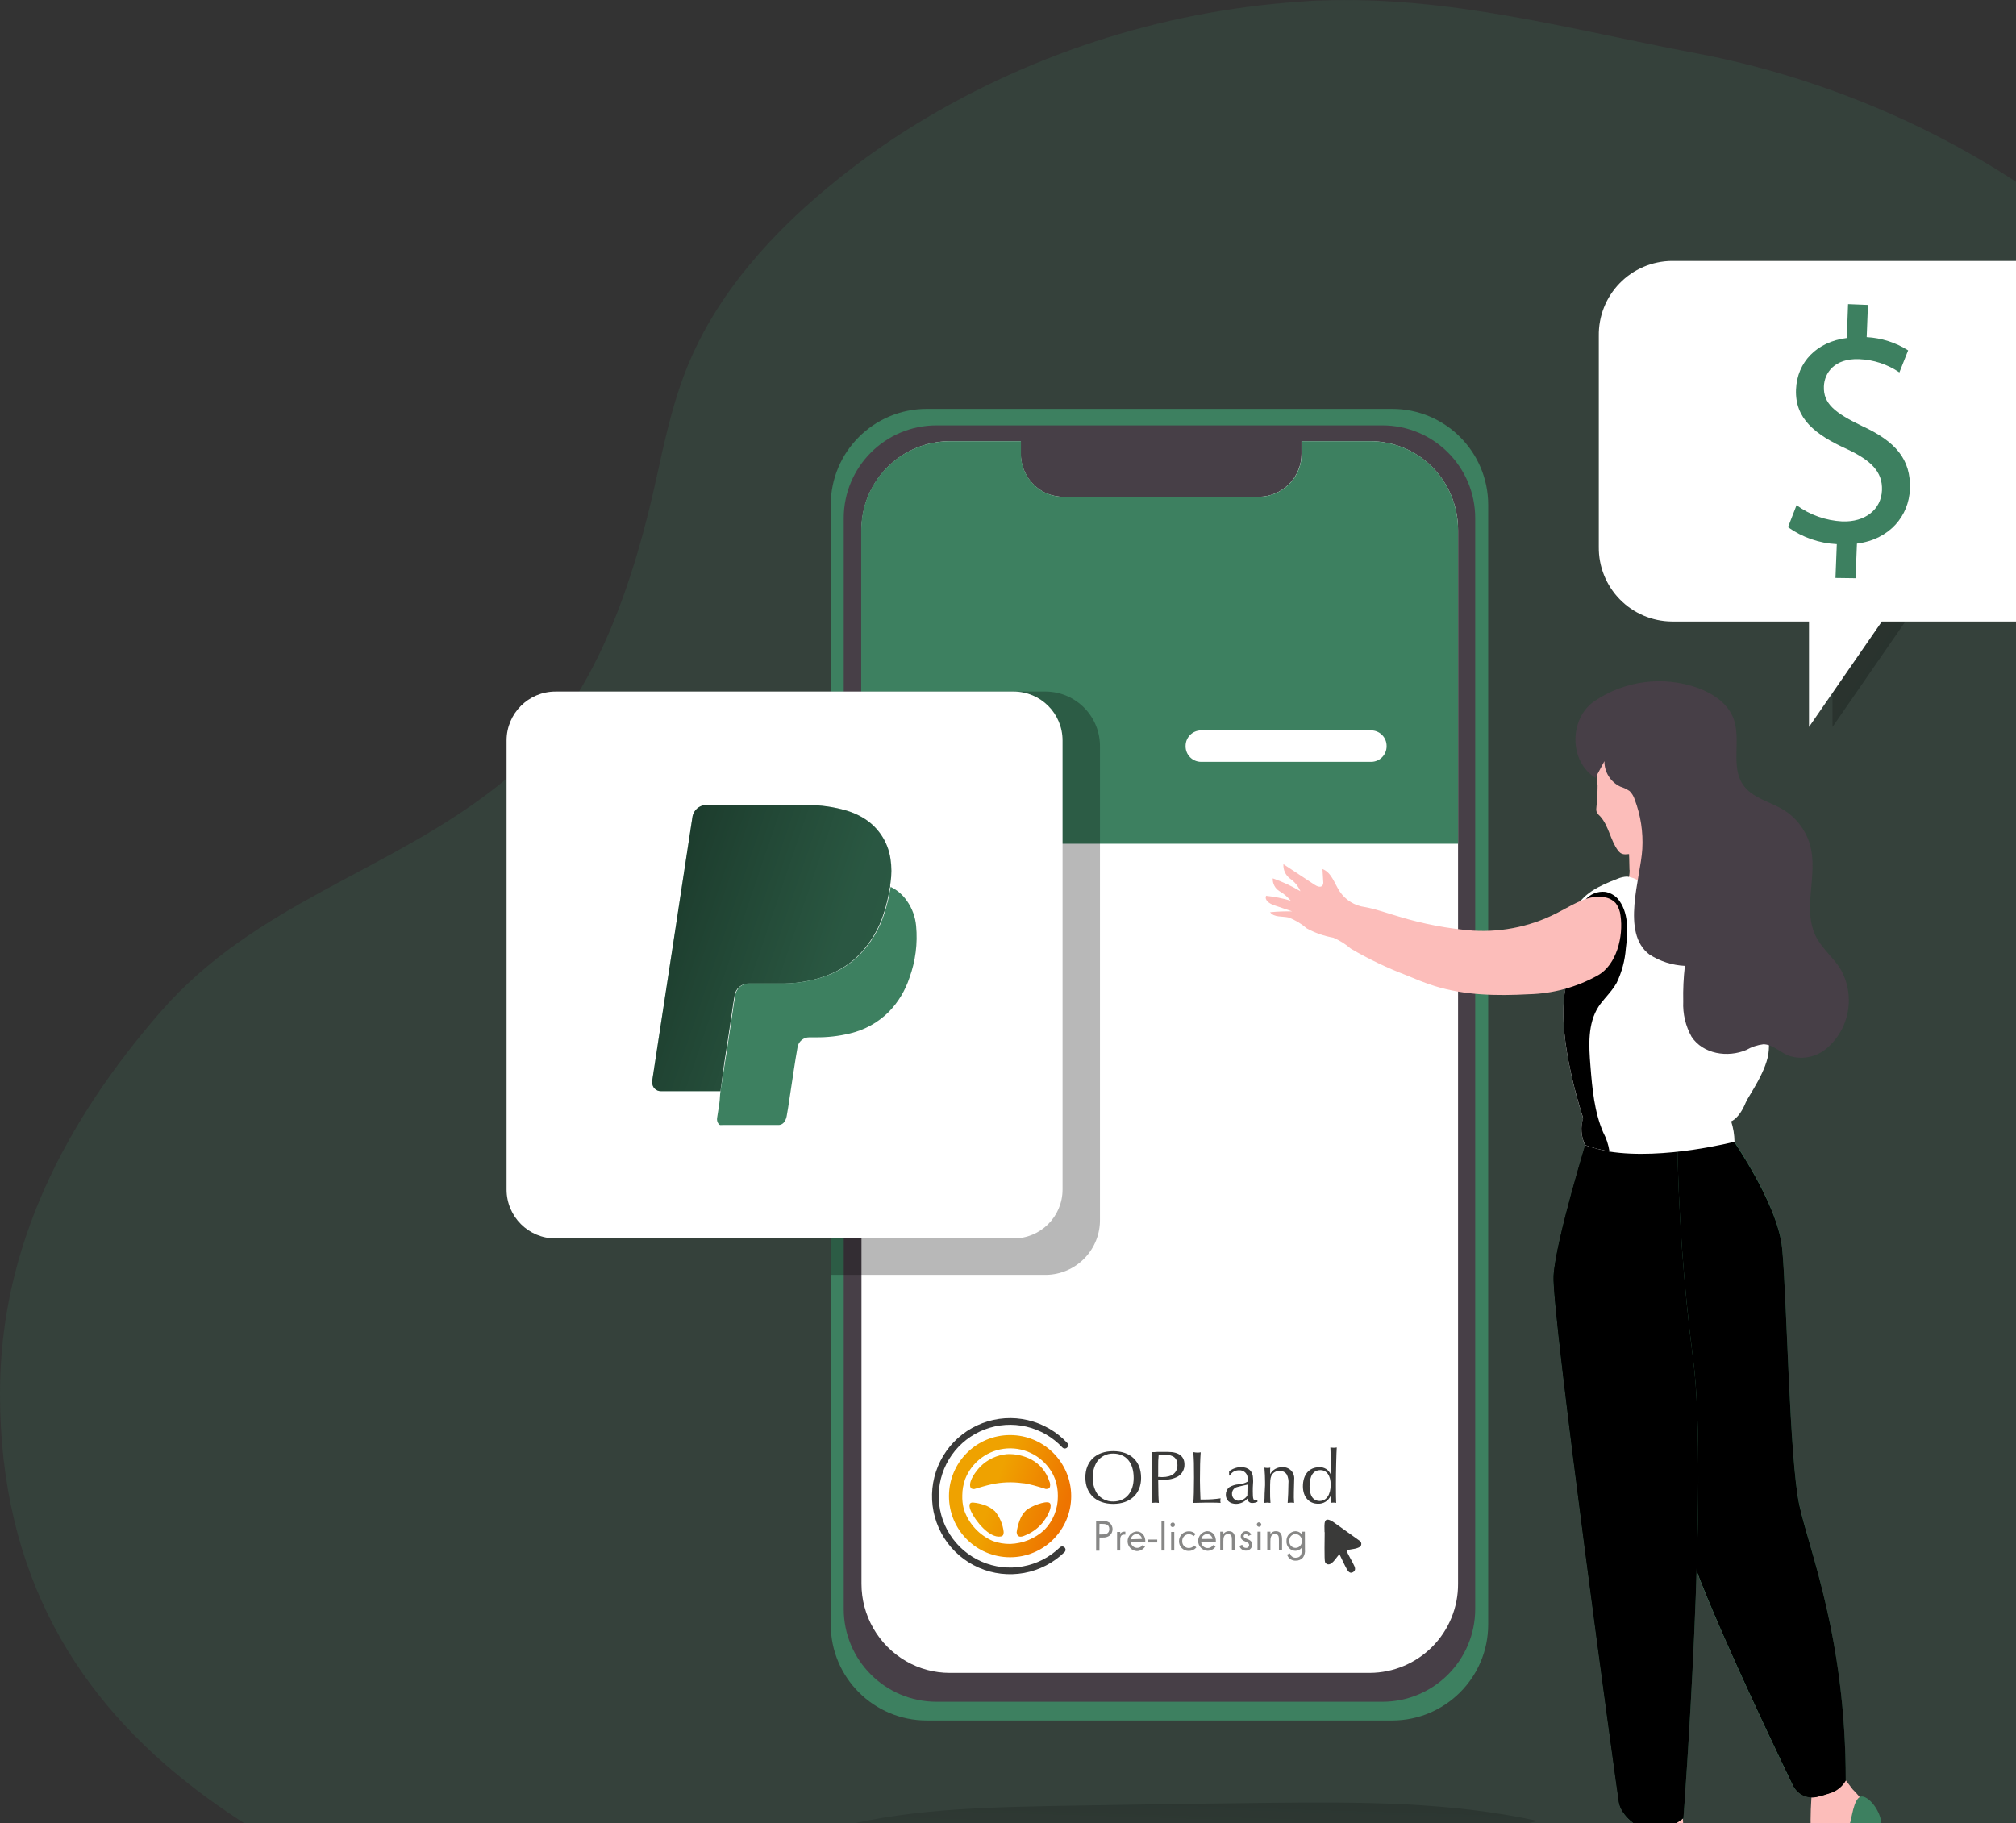 <svg width="398" height="360" viewBox="0 0 398 360" fill="none" xmlns="http://www.w3.org/2000/svg">
<rect x="0" y="0" width="398" height="360" fill="#333333" stroke="none"/>
<g clip-path="url(#clip0)">
<path opacity="0.18" d="M260.616 0.104C259.309 0.104 257.871 0.235 256.485 0.339C228.873 2.258 202.172 11.007 178.782 25.8C174.14 28.761 169.661 31.972 165.368 35.42C152.79 45.51 141.507 57.835 135.532 72.801C132.42 80.643 130.825 88.89 128.994 97.072C123.974 118.743 115.92 141.119 98.517 154.973C76.826 172.252 50.455 178.186 31.601 199.896C12.957 221.37 -0.039 246.165 1.98799e-05 275.181C1.98799e-05 347.42 62.405 372.515 120.823 390.63C189.909 412.144 263.401 421.999 335.455 412.209C365.985 408.053 396.906 400.041 421.748 381.938C459.037 354.857 476.962 305.164 469.222 260.215C465.299 237.408 458.396 216.796 456.526 193.361C454.095 162.803 459.233 131.473 450.277 101.621C435.372 52.097 383.596 19.723 334.946 10.534C310.104 5.855 286.216 -0.889 260.616 0.104Z" fill="#3D8060"/>
<path d="M422.284 66.292V107.947C422.315 109.856 421.97 111.752 421.268 113.527C420.566 115.303 419.521 116.922 418.193 118.294C416.864 119.665 415.279 120.762 413.527 121.521C411.774 122.28 409.89 122.686 407.98 122.717H376.157L361.775 143.538V122.717H334.71C330.854 122.651 327.181 121.06 324.497 118.291C321.813 115.522 320.338 111.802 320.394 107.947V66.292C320.338 62.437 321.813 58.717 324.497 55.949C327.181 53.18 330.854 51.588 334.71 51.523H407.928C409.84 51.543 411.728 51.941 413.486 52.692C415.244 53.443 416.836 54.533 418.172 55.9C419.508 57.267 420.561 58.884 421.271 60.658C421.981 62.432 422.334 64.329 422.31 66.24L422.284 66.292Z" fill="url(#paint0_linear)"/>
<path d="M414.282 370.332C414.854 370.604 415.372 370.976 415.812 371.43C416.335 371.939 416.671 372.611 416.763 373.335C416.856 374.059 416.7 374.793 416.322 375.417C415.508 376.23 414.413 376.698 413.262 376.724L372.731 383.024C365.645 384.122 358.506 385.219 351.354 384.867C347.972 384.696 344.614 384.202 341.326 383.39C335.22 381.887 329.402 379.299 323.231 378.162C317.059 377.024 310.914 377.769 304.743 377.377C297.369 376.92 290.361 373.901 283.183 372.149C273.181 369.797 262.682 371.613 253.02 368.947C242.905 366.225 232.514 364.651 222.046 364.255C211.43 363.771 200.8 364.085 190.183 364.098C184.862 364.098 179.541 364.098 174.219 363.797C170.401 363.614 163.027 361.34 159.536 362.49C175.017 357.367 191.53 356.922 207.769 356.596C222.072 356.325 236.372 356.116 250.667 355.968C268.383 355.798 286.256 355.746 303.58 359.549L279.561 365.104C291.947 367.958 304.624 369.348 317.334 369.248L333.429 368.973C339.404 368.882 345.379 368.973 351.354 368.973C353.878 368.973 356.662 368.542 359.199 368.725C361.735 368.908 364.494 370.254 367.044 371.182C368.469 371.857 370.048 372.141 371.62 372.005C373.031 371.577 374.357 370.909 375.542 370.032C380.563 367.039 386.669 366.921 392.461 367.078C399.073 367.077 405.659 367.889 412.073 369.496C412.835 369.703 413.575 369.983 414.282 370.332Z" fill="url(#paint1_linear)"/>
<path d="M274.842 80.735H182.966C172.496 80.735 164.008 89.22 164.008 99.687V320.757C164.008 331.224 172.496 339.709 182.966 339.709H274.842C285.312 339.709 293.8 331.224 293.8 320.757V99.687C293.8 89.22 285.312 80.735 274.842 80.735Z" fill="#3D8060"/>
<path d="M272.906 83.99H184.901C174.777 83.99 166.571 92.194 166.571 102.314V317.686C166.571 327.806 174.777 336.01 184.901 336.01H272.906C283.03 336.01 291.237 327.806 291.237 317.686V102.314C291.237 92.194 283.03 83.99 272.906 83.99Z" fill="#473F47"/>
<path d="M287.851 104.719V312.706C287.865 315.004 287.425 317.283 286.558 319.411C285.691 321.54 284.413 323.477 282.797 325.112C281.181 326.747 279.259 328.047 277.14 328.939C275.021 329.832 272.748 330.298 270.448 330.311H187.503C184.463 330.315 181.476 329.512 178.848 327.985C176.174 326.43 173.957 324.2 172.417 321.518C170.877 318.837 170.07 315.798 170.075 312.706V104.719C170.054 100.075 171.877 95.612 175.145 92.311C178.413 89.01 182.858 87.141 187.503 87.113H201.532V89.727C201.55 91.389 202.055 93.009 202.985 94.386C203.914 95.764 205.228 96.839 206.762 97.478C207.781 97.883 208.868 98.092 209.965 98.092H248.509C250.753 98.079 252.9 97.177 254.48 95.585C256.061 93.993 256.946 91.84 256.942 89.597V87.113H270.514C275.007 87.117 279.322 88.87 282.542 92.002C284.236 93.656 285.579 95.635 286.491 97.82C287.403 100.005 287.865 102.351 287.851 104.719Z" fill="white"/>
<path d="M287.851 104.719V166.593H170.022V104.719C170.012 102.415 170.456 100.132 171.329 97.999C172.203 95.867 173.488 93.928 175.111 92.293C176.735 90.658 178.665 89.359 180.791 88.47C182.918 87.581 185.198 87.12 187.503 87.113H201.558V89.727C201.576 91.389 202.081 93.009 203.011 94.386C203.94 95.764 205.254 96.839 206.788 97.478C207.807 97.883 208.894 98.092 209.991 98.092H248.535C250.779 98.079 252.926 97.177 254.506 95.585C256.087 93.993 256.972 91.84 256.969 89.597V87.113H270.54C275.033 87.117 279.348 88.87 282.569 92.002C284.257 93.659 285.595 95.639 286.503 97.823C287.41 100.008 287.869 102.353 287.851 104.719Z" fill="#3D8060"/>
<path d="M163.969 251.72H206.54C209.402 251.672 212.128 250.49 214.118 248.434C216.109 246.377 217.202 243.615 217.156 240.754V147.498C217.179 146.082 216.922 144.675 216.401 143.358C215.879 142.041 215.103 140.84 214.118 139.823C213.132 138.806 211.955 137.993 210.655 137.43C209.355 136.868 207.956 136.567 206.54 136.545H163.969V251.72Z" fill="url(#paint2_linear)"/>
<path d="M200.107 136.545H109.67C104.334 136.545 100.008 140.869 100.008 146.204V234.872C100.008 240.207 104.334 244.531 109.67 244.531H200.107C205.443 244.531 209.769 240.207 209.769 234.872V146.204C209.769 140.869 205.443 136.545 200.107 136.545Z" fill="white"/>
<path d="M142.239 215.45H130.472C130.25 215.453 130.03 215.413 129.824 215.332C129.618 215.25 129.43 215.129 129.271 214.975C129.112 214.821 128.985 214.637 128.897 214.433C128.809 214.23 128.762 214.011 128.759 213.79C128.746 213.655 128.746 213.52 128.759 213.385L131.112 197.988C131.853 193.135 132.594 188.29 133.335 183.454C133.91 179.637 134.49 175.821 135.074 172.004C135.61 168.515 136.133 165.025 136.669 161.548C136.713 160.968 136.935 160.416 137.304 159.967C137.674 159.517 138.174 159.193 138.735 159.039C138.98 158.987 139.23 158.961 139.48 158.96H159.301C161.956 158.939 164.599 159.309 167.146 160.058C168.151 160.357 169.119 160.765 170.035 161.274C171.578 162.118 172.902 163.31 173.903 164.755C174.904 166.201 175.554 167.859 175.801 169.6C176.037 171.155 176.037 172.737 175.801 174.292C175.741 174.575 175.719 174.865 175.736 175.154C175.679 175.225 175.647 175.312 175.644 175.403C175.397 176.964 175.039 178.506 174.572 180.017C173.54 183.512 171.595 186.67 168.937 189.166C167.511 190.438 165.891 191.475 164.139 192.237C162.519 192.947 160.821 193.46 159.079 193.766C157.725 194.027 156.352 194.171 154.973 194.198H147.822C147.142 194.178 146.48 194.411 145.961 194.85C145.442 195.289 145.104 195.903 145.011 196.577C144.801 197.753 144.631 198.942 144.461 200.132C144.226 201.648 144.017 203.177 143.782 204.706C143.546 206.235 143.246 208.144 142.971 209.934L142.239 215.45Z" fill="#3D8060"/>
<path d="M142.239 215.45H130.472C130.25 215.453 130.03 215.413 129.824 215.332C129.618 215.25 129.43 215.129 129.271 214.975C129.112 214.821 128.985 214.637 128.897 214.433C128.809 214.23 128.762 214.011 128.759 213.79C128.746 213.655 128.746 213.52 128.759 213.385L131.112 197.988C131.853 193.135 132.594 188.29 133.335 183.454C133.91 179.637 134.49 175.821 135.074 172.004C135.61 168.515 136.133 165.025 136.669 161.548C136.713 160.968 136.935 160.416 137.304 159.967C137.674 159.517 138.174 159.193 138.735 159.039C138.98 158.987 139.23 158.961 139.48 158.96H159.301C161.956 158.939 164.599 159.309 167.146 160.058C168.151 160.357 169.119 160.765 170.035 161.274C171.578 162.118 172.902 163.31 173.903 164.755C174.904 166.201 175.554 167.859 175.801 169.6C176.037 171.155 176.037 172.737 175.801 174.292C175.741 174.575 175.719 174.865 175.736 175.154C175.679 175.225 175.647 175.312 175.644 175.403C175.397 176.964 175.039 178.506 174.572 180.017C173.54 183.512 171.595 186.67 168.937 189.166C167.511 190.438 165.891 191.475 164.139 192.237C162.519 192.947 160.821 193.46 159.079 193.766C157.725 194.027 156.352 194.171 154.973 194.198H147.822C147.142 194.178 146.48 194.411 145.961 194.85C145.442 195.289 145.104 195.903 145.011 196.577C144.801 197.753 144.631 198.942 144.461 200.132C144.226 201.648 144.017 203.177 143.782 204.706C143.546 206.235 143.246 208.144 142.971 209.934L142.239 215.45Z" fill="url(#paint3_linear)"/>
<path d="M142.239 215.45L143.102 209.908C143.376 208.183 143.651 206.471 143.912 204.68C144.148 203.151 144.357 201.622 144.592 200.105C144.762 198.916 144.932 197.727 145.141 196.55C145.234 195.877 145.573 195.262 146.092 194.823C146.61 194.384 147.273 194.152 147.952 194.172H155.104C156.482 194.145 157.856 194.001 159.21 193.74C160.951 193.434 162.65 192.921 164.269 192.211C166.022 191.449 167.642 190.412 169.068 189.139C171.725 186.644 173.67 183.486 174.703 179.99C175.17 178.48 175.528 176.938 175.775 175.377C175.778 175.286 175.81 175.199 175.867 175.128C177.144 175.754 178.239 176.7 179.044 177.873C180.076 179.335 180.703 181.044 180.861 182.827C181.189 186.284 180.742 189.771 179.554 193.034C178.73 195.556 177.344 197.858 175.501 199.766C173.385 201.88 170.724 203.364 167.813 204.053C165.609 204.589 163.347 204.848 161.079 204.824H159.772C159.209 204.818 158.663 205.016 158.236 205.381C157.808 205.746 157.527 206.254 157.445 206.81C157.17 208.327 156.935 209.869 156.699 211.398C156.32 213.842 155.954 216.299 155.588 218.744L155.313 220.351C155.248 220.747 155.101 221.126 154.882 221.462C154.751 221.672 154.568 221.845 154.35 221.962C154.132 222.079 153.887 222.136 153.64 222.129H142.657C142.383 222.129 142.082 222.233 141.873 221.933C141.626 221.613 141.514 221.21 141.559 220.809C141.703 219.855 141.86 218.9 142.003 217.946C142.147 216.992 142.108 216.273 142.239 215.45Z" fill="#3D8060"/>
<path d="M365.762 353.315C365.762 353.315 369.763 357.079 368.979 359.759C368.194 362.438 364.599 364.216 364.102 367.483C363.605 370.751 361.67 372.528 359.918 372.528H351.55C351.55 372.528 350.243 370.228 353.381 369.535C356.519 368.842 357.669 365 357.473 361.432C357.397 358.657 357.497 355.881 357.774 353.119L364.403 351.524L365.762 353.315Z" fill="#FCBDBA"/>
<path d="M331.925 354.91C331.925 354.91 333.364 370.855 331.612 371.757H309.097C309.097 371.757 309.097 369.078 312.706 368.49C316.314 367.902 322.655 365.719 323.728 360.857C324.8 355.994 331.925 354.91 331.925 354.91Z" fill="#FCBDBA"/>
<path d="M347.929 240.506C343.313 229.801 340.489 226.743 341.025 223.41C341.431 220.939 339.796 177.35 339.796 177.35C339.247 177.167 338.149 177.01 337.547 176.88C336.605 176.66 335.733 176.206 335.012 175.559C334.292 174.913 333.748 174.094 333.429 173.181C332.43 169.998 331.958 166.674 332.03 163.339L331.441 163.456L321.492 165.495C321.492 165.495 321.714 168.724 321.714 171.769V171.848C321.739 173.119 321.35 174.364 320.604 175.395C319.859 176.425 318.798 177.185 317.582 177.559L315.229 178.252C312.945 185.341 311.484 192.67 310.875 200.092C310.182 211.15 317.53 215.96 310.875 238.075C303.985 260.634 350.491 246.4 347.929 240.506Z" fill="#FCBDBA"/>
<path d="M341.025 223.397C341.025 223.397 350.897 237.081 351.825 246.322C352.753 255.563 353.263 288.042 355.224 297.061C357.185 306.079 364.377 323.423 364.377 351.524C363.699 352.699 362.608 353.579 361.317 353.995C360.435 354.305 359.536 354.562 358.624 354.766C357.687 354.982 356.705 354.87 355.841 354.449C354.977 354.028 354.284 353.323 353.878 352.452C349.014 342.323 333.481 309.66 332.684 302.89C332.121 298.093 327.218 266.293 316.523 247.707C313.909 243.237 318.105 225.488 318.105 225.488L341.025 223.397Z" fill="#3D8060"/>
<path d="M364.39 351.603C363.726 352.75 362.666 353.615 361.409 354.034H361.395C360.509 354.343 359.605 354.6 358.689 354.805C357.754 355.02 356.774 354.908 355.913 354.487C355.051 354.065 354.36 353.361 353.956 352.492C349.079 342.362 333.56 309.7 332.762 302.916C331.331 292.877 329.234 282.943 326.486 273.181C324.002 264.307 320.733 255.066 316.55 247.812C313.935 243.329 318.132 225.593 318.132 225.593L341.025 223.514C341.025 223.514 350.897 237.186 351.825 246.44C352.753 255.693 353.263 288.173 355.224 297.178C357.185 306.184 364.39 323.41 364.39 351.603Z" fill="url(#paint4_linear)"/>
<path d="M361.395 353.969C360.509 354.277 359.605 354.535 358.689 354.74C357.754 354.955 356.774 354.843 355.913 354.421C355.051 354 354.36 353.296 353.956 352.426C349.079 342.297 333.56 309.634 332.762 302.851C331.35 292.795 329.271 282.844 326.539 273.064C327.201 271.965 328.272 271.174 329.517 270.863C330.761 270.551 332.079 270.746 333.18 271.404H333.259C337.77 273.861 339.339 282.775 340.123 287.363C341.339 294.682 340.868 302.446 343.849 309.216C345.444 312.85 347.994 316.052 349.184 319.855C349.895 322.989 350.35 326.176 350.544 329.384C351.43 335.839 354.01 341.945 358.022 347.081C359.657 349.133 361.618 351.368 361.395 353.969Z" fill="url(#paint5_linear)"/>
<path d="M321.492 165.483C321.492 165.483 321.714 168.711 321.714 171.756C327.297 171.599 330.239 166.358 331.442 163.444L321.492 165.483Z" fill="#FCBDBA"/>
<path d="M319.727 168.253C319.806 168.341 319.899 168.416 320.001 168.476C320.281 168.629 320.598 168.702 320.916 168.685C322.179 168.659 323.427 168.411 324.603 167.953C326.415 167.443 328.132 166.644 329.69 165.587C331.258 164.407 332.345 162.698 332.749 160.777C332.967 159.044 333.028 157.294 332.932 155.549C332.932 153.131 333.259 150.125 331.86 148.008C330.552 146.086 328.212 145.616 326.12 145.498C323.191 145.315 319.504 145.354 317.203 147.55C316.54 148.206 316.039 149.007 315.739 149.89C315.319 151.599 315.204 153.369 315.399 155.118C315.393 156.541 315.314 157.963 315.164 159.379C315.124 159.639 315.124 159.903 315.164 160.163C315.312 160.551 315.56 160.894 315.883 161.156C317.609 163.038 317.909 165.901 319.439 167.953C319.521 168.065 319.618 168.167 319.727 168.253Z" fill="#FCBDBA"/>
<path d="M320.119 145.263C320.119 145.263 323.728 155.196 329.271 156.673C334.815 158.15 337.221 156.608 337.221 156.608C334.461 154.102 332.647 150.724 332.082 147.04C332.082 147.04 322.838 140.531 320.119 145.263Z" fill="#473F47"/>
<path d="M322.499 163.117C322.163 163.506 321.742 163.812 321.267 164.009C320.793 164.207 320.279 164.291 319.766 164.254C319.336 164.223 318.921 164.079 318.565 163.836C318.209 163.592 317.924 163.258 317.739 162.868C319.317 162.499 320.968 162.585 322.499 163.117Z" fill="#FCBDBA"/>
<path d="M315.634 222.286L312.797 221.41C312.797 221.41 312.719 221.201 312.588 220.809C313.515 221.466 314.544 221.965 315.634 222.286Z" fill="#FCBDBA"/>
<path d="M313.582 224.024C313.582 224.024 307.11 244.819 306.691 251.903C306.273 258.987 319.073 352.544 319.583 355.772C320.093 359.001 323.78 360.804 323.78 360.804C325.061 361.451 326.545 361.569 327.911 361.131C329.544 360.788 331.067 360.048 332.344 358.974C332.344 358.974 337.377 292.316 334.266 268.45C332.362 253.71 331.306 238.872 331.102 224.011L313.582 224.024Z" fill="#3D8060"/>
<path d="M332.344 358.988C331.058 360.052 329.532 360.788 327.898 361.131C326.694 361.499 325.402 361.457 324.224 361.014C324.064 360.963 323.91 360.892 323.767 360.804C323.767 360.804 320.067 358.844 319.583 355.772C319.099 352.701 306.286 258.987 306.704 251.903C307.123 244.819 313.582 224.024 313.582 224.024H331.115C331.308 238.885 332.36 253.723 334.266 268.463C337.377 292.29 332.344 358.988 332.344 358.988Z" fill="url(#paint6_linear)"/>
<path d="M349.197 207.333C348.988 211.254 345.183 216.391 344.647 217.685C343.339 220.9 341.771 221.41 341.771 221.41C342.19 222.711 342.41 224.068 342.424 225.436C342.424 225.436 328.5 229.069 317.739 227.383C316.102 227.137 314.495 226.726 312.941 226.154C312.128 224.489 311.988 222.575 312.549 220.809C311.529 217.685 307.07 203.177 309.202 194.603C309.712 192.525 310.313 190.473 310.993 188.421C311.594 186.63 311.895 184.839 312.483 183.049C312.877 182.238 313.005 181.323 312.849 180.435C312.765 180.173 312.607 179.941 312.393 179.767C312.18 179.593 311.92 179.484 311.647 179.454C311.504 179.442 311.36 179.467 311.23 179.527C311.099 179.586 310.986 179.679 310.901 179.794C312.274 176.409 315.961 174.815 319.308 173.521C319.912 173.256 320.559 173.106 321.217 173.076C322.123 173.194 322.986 173.536 323.728 174.07C324.473 174.501 325.231 174.893 326.016 175.272C328.185 176.283 330.487 176.979 332.854 177.337C334.068 177.529 335.299 177.603 336.528 177.559C337.299 177.559 338.907 177.01 339.587 177.337C341.025 178.043 342.372 182.565 343.065 183.99C345.122 188.181 347.166 192.372 349.197 196.563C349.413 200.15 349.413 203.747 349.197 207.333Z" fill="white"/>
<path d="M320.969 187.297C320.797 189.643 320.185 191.935 319.165 194.054C318.867 194.587 318.526 195.094 318.145 195.57C317.321 196.642 316.34 197.609 315.595 198.746C313.412 202.092 313.66 206.484 313.987 210.51C314.34 214.98 314.758 219.541 316.497 223.58C317.122 224.75 317.542 226.019 317.739 227.331C316.102 227.085 314.495 226.674 312.941 226.102C312.128 224.437 311.988 222.523 312.549 220.757C311.529 217.633 307.07 203.125 309.202 194.551C309.712 192.473 310.313 190.421 310.993 188.369C311.594 186.578 311.895 184.787 312.483 182.997C312.877 182.186 313.006 181.271 312.849 180.383C312.765 180.121 312.607 179.888 312.393 179.714C312.18 179.54 311.92 179.432 311.647 179.402C312.01 178.776 312.449 178.196 312.954 177.677C313.432 177.117 314.038 176.68 314.721 176.405C315.404 176.129 316.144 176.023 316.876 176.096C317.817 176.252 318.68 176.711 319.334 177.403C321.583 180.017 321.413 183.912 320.969 187.297Z" fill="url(#paint7_linear)"/>
<path d="M322.172 163.391C322.172 163.391 321.949 164.385 319.557 164.228C319.557 164.228 317.53 164.11 317.595 163.012C319.114 162.559 320.748 162.694 322.172 163.391Z" fill="#FCBDBA"/>
<path d="M290.793 183.755C285.838 183.364 280.941 182.435 276.188 180.984C273.952 180.343 271.717 179.507 269.468 179.102C268.466 178.972 267.502 178.63 266.643 178.098C265.784 177.566 265.049 176.857 264.486 176.017C263.441 174.422 262.852 172.24 261.087 171.599L261.231 174.03C261.282 174.309 261.231 174.597 261.087 174.841C260.734 175.298 260.028 175.024 259.557 174.71L253.373 170.632C253.336 171.178 253.436 171.725 253.664 172.223C253.893 172.721 254.242 173.153 254.681 173.481C255.585 174.105 256.296 174.97 256.733 175.978C255.003 174.945 253.172 174.091 251.268 173.429C251.241 173.928 251.348 174.425 251.578 174.869C251.807 175.312 252.152 175.686 252.575 175.952C253.43 176.448 254.191 177.089 254.824 177.847C253.237 177.374 251.608 177.051 249.961 176.88C249.581 177.716 250.627 178.435 251.477 178.723L255.112 179.951C253.654 179.923 252.196 179.98 250.745 180.121C251.543 181.193 253.151 180.866 254.432 181.167C255.736 181.677 256.943 182.406 258.001 183.323C259.635 184.21 261.401 184.828 263.231 185.153C264.477 185.686 265.633 186.409 266.657 187.297C270.137 189.337 273.78 191.085 277.548 192.525C279.392 193.296 281.248 194.067 283.157 194.668C289.145 196.55 295.526 196.655 301.788 196.315C306.584 196.205 311.28 194.922 315.464 192.577C319.138 190.512 320.537 184.892 319.923 180.814C319.842 179.903 319.507 179.034 318.955 178.304C318.39 177.71 317.647 177.315 316.837 177.18C313.856 176.566 310.98 178.37 308.286 179.794C302.95 182.748 296.882 184.122 290.793 183.755Z" fill="#FCBDBA"/>
<path d="M314.967 153.602L316.746 150.295C316.733 151.347 317.023 152.381 317.582 153.273C318.141 154.166 318.944 154.878 319.897 155.327C320.545 155.53 321.162 155.825 321.727 156.203C322.184 156.665 322.525 157.23 322.721 157.849C323.904 160.967 324.416 164.298 324.224 167.626C323.897 173.39 319.949 184.212 325.636 188.473C327.731 189.82 330.144 190.59 332.631 190.708C332.359 193.046 332.25 195.4 332.304 197.753C332.195 200.173 332.761 202.576 333.939 204.693C336.201 208.131 341.078 208.889 344.778 207.307C345.803 206.717 346.937 206.34 348.112 206.196C349.929 206.196 351.367 207.713 353.041 208.418C354.291 208.856 355.633 208.966 356.938 208.737C358.243 208.508 359.467 207.948 360.493 207.111C362.785 205.213 364.321 202.558 364.822 199.625C365.324 196.692 364.757 193.677 363.226 191.126C361.918 189.14 360.088 187.584 358.859 185.558C355.433 179.899 359.16 172.75 357.264 166.58C356.428 163.839 354.632 161.491 352.204 159.967C349.445 158.255 345.85 157.601 344.045 154.856C341.64 151.21 343.758 146.06 342.254 141.943C341.13 138.885 338.188 136.937 335.207 135.839C331.834 134.633 328.223 134.24 324.669 134.695C321.115 135.149 317.719 136.437 314.758 138.453C309.908 141.76 309.581 150.164 314.967 153.602Z" fill="#473F47"/>
<path d="M270.684 144.217H237.121C235.432 144.217 234.062 145.587 234.062 147.276V147.367C234.062 149.056 235.432 150.426 237.121 150.426H270.684C272.373 150.426 273.743 149.056 273.743 147.367V147.276C273.743 145.587 272.373 144.217 270.684 144.217Z" fill="white"/>
<path d="M325.911 356.687C325.794 358.265 325.206 359.772 324.224 361.014C324.064 360.963 323.91 360.892 323.767 360.804C323.767 360.804 320.067 358.844 319.583 355.772C319.099 352.701 306.286 258.987 306.704 251.903C307.123 244.819 313.582 224.024 313.582 224.024L312.941 226.155C313.464 226.364 315.556 226.952 316.693 227.2C322.041 228.35 314.68 231.892 313.163 235.944C311.661 240.713 310.98 245.703 311.15 250.701C310.981 254.983 311.292 259.27 312.078 263.483C312.993 267.77 314.693 271.848 315.634 276.135C317.491 284.997 315.634 294.329 317.243 303.256C317.661 305.609 318.302 307.896 318.72 310.249C319.378 314.945 319.618 319.691 319.439 324.43C319.439 331.109 319.648 337.945 322.054 344.14C323.623 348.27 326.186 352.256 325.911 356.687Z" fill="url(#paint8_linear)"/>
<path d="M365.318 359.68C364.655 361.94 363.226 363.899 361.278 365.222C360.847 365.582 360.334 365.831 359.785 365.947C359.236 366.063 358.667 366.043 358.127 365.889C357.827 365.722 357.517 365.574 357.199 365.444C356.822 365.385 356.437 365.424 356.08 365.557C355.722 365.689 355.405 365.912 355.159 366.202C354.623 366.751 354.218 367.418 353.642 367.915C352.566 368.625 351.395 369.179 350.164 369.561C349.001 370.11 347.863 371.247 348.086 372.541C348.36 374.214 350.465 374.659 352.112 374.659C355.619 374.644 359.118 374.334 362.572 373.731C363.123 373.68 363.647 373.466 364.076 373.117C364.469 372.582 364.704 371.948 364.756 371.287C365.042 369.555 365.751 367.921 366.821 366.529C368.521 364.386 371.319 362.713 371.384 359.994C371.384 358.23 369.672 355.328 367.933 354.766C366.194 354.204 365.71 358.138 365.318 359.68Z" fill="#3D8060"/>
<path d="M279.287 198.746H233.709C232.301 198.746 231.159 199.887 231.159 201.295V201.387C231.159 202.794 232.301 203.935 233.709 203.935H279.287C280.695 203.935 281.836 202.794 281.836 201.387V201.295C281.836 199.887 280.695 198.746 279.287 198.746Z" fill="url(#paint9_linear)"/>
<path d="M279.287 212.862H233.709C232.301 212.862 231.159 214.003 231.159 215.411V215.502C231.159 216.91 232.301 218.051 233.709 218.051H279.287C280.695 218.051 281.836 216.91 281.836 215.502V215.411C281.836 214.003 280.695 212.862 279.287 212.862Z" fill="url(#paint10_linear)"/>
<path d="M279.287 226.965H233.709C232.301 226.965 231.159 228.106 231.159 229.514V229.605C231.159 231.013 232.301 232.154 233.709 232.154H279.287C280.695 232.154 281.836 231.013 281.836 229.605V229.514C281.836 228.106 280.695 226.965 279.287 226.965Z" fill="url(#paint11_linear)"/>
<path d="M279.287 241.068H233.709C232.301 241.068 231.159 242.209 231.159 243.616V243.708C231.159 245.115 232.301 246.257 233.709 246.257H279.287C280.695 246.257 281.836 245.115 281.836 243.708V243.616C281.836 242.209 280.695 241.068 279.287 241.068Z" fill="url(#paint12_linear)"/>
<path d="M279.287 255.171H233.709C232.301 255.171 231.159 256.312 231.159 257.719V257.811C231.159 259.218 232.301 260.36 233.709 260.36H279.287C280.695 260.36 281.836 259.218 281.836 257.811V257.719C281.836 256.312 280.695 255.171 279.287 255.171Z" fill="url(#paint13_linear)"/>
<path d="M417.616 66.292V107.947C417.648 109.856 417.302 111.752 416.6 113.527C415.898 115.303 414.853 116.922 413.525 118.294C412.197 119.665 410.611 120.762 408.859 121.521C407.107 122.28 405.222 122.686 403.313 122.717H371.515L357.133 143.538V122.717H330.016C328.105 122.694 326.217 122.296 324.46 121.545C322.703 120.793 321.112 119.703 319.776 118.336C318.441 116.969 317.387 115.353 316.677 113.58C315.966 111.806 315.612 109.91 315.634 108V66.292C315.605 64.378 315.954 62.476 316.662 60.696C317.369 58.917 318.421 57.294 319.757 55.922C321.094 54.55 322.688 53.455 324.448 52.7C326.209 51.945 328.101 51.545 330.016 51.523H403.234C405.144 51.543 407.03 51.94 408.786 52.689C410.542 53.438 412.134 54.526 413.469 55.891C414.805 57.255 415.858 58.869 416.57 60.64C417.281 62.411 417.637 64.305 417.616 66.214V66.292Z" fill="white"/>
<path d="M362.363 114.116L362.624 107.437C359.158 107.267 355.814 106.105 352.989 104.091L354.675 99.752C357.308 101.672 360.442 102.784 363.697 102.954C368.247 103.124 371.384 100.576 371.541 96.824C371.698 93.073 369.279 90.877 364.651 88.682C358.244 85.793 354.348 82.604 354.571 76.918C354.78 71.468 358.689 67.482 364.599 66.737L364.847 60.045L368.77 60.202L368.521 66.567C371.428 66.723 374.247 67.623 376.706 69.181L374.98 73.533C372.63 71.929 369.874 71.023 367.031 70.919C362.128 70.723 360.166 73.677 360.075 76.291C359.944 79.702 362.232 81.519 367.645 84.133C374.182 87.152 377.281 90.668 377.059 96.563C376.863 101.791 373.136 106.483 366.599 107.333L366.325 114.169L362.363 114.116Z" fill="#3D8060"/>
<path d="M260.686 290.275C261.924 290.275 262.704 291.358 262.704 293.14C262.704 295.114 261.874 296.365 260.55 296.365C259.226 296.365 258.533 295.306 258.533 293.481C258.533 291.389 259.275 290.275 260.686 290.275ZM262.704 290.838C262.698 290.933 262.698 291.028 262.704 291.123C262.522 290.672 262.2 290.291 261.786 290.037C261.371 289.783 260.886 289.669 260.401 289.712C258.452 289.712 257.221 291.166 257.221 293.481C257.221 295.548 258.409 296.915 260.21 296.915C260.744 296.937 261.271 296.793 261.72 296.503C262.169 296.212 262.517 295.79 262.716 295.294C262.716 295.529 262.716 295.913 262.685 296.377V296.748C262.876 296.71 263.071 296.691 263.267 296.692C263.442 296.69 263.616 296.709 263.786 296.748C263.756 296.272 263.737 294.923 263.737 293.066C263.737 290.436 263.83 286.766 263.904 285.801C263.713 285.844 263.518 285.864 263.322 285.863C263.094 285.86 262.867 285.839 262.642 285.801C262.697 286.723 262.716 287.54 262.716 289.514L262.704 290.838ZM249.665 294.923C249.671 295.532 249.642 296.142 249.578 296.748C249.783 296.714 249.99 296.696 250.197 296.692C250.404 296.697 250.611 296.716 250.816 296.748C250.741 295.678 250.741 295.511 250.741 294.446C250.741 292.293 250.772 291.971 250.977 291.432C251.117 291.118 251.351 290.853 251.647 290.675C251.942 290.497 252.285 290.414 252.629 290.436C252.91 290.417 253.191 290.475 253.442 290.604C253.693 290.733 253.904 290.927 254.052 291.166C254.321 291.72 254.428 292.337 254.362 292.949C254.362 293.945 254.287 295.931 254.213 296.748C254.418 296.717 254.625 296.698 254.832 296.692C255.05 296.694 255.267 296.713 255.482 296.748C255.43 296.027 255.416 295.305 255.438 294.582L255.5 292.107C255.533 291.784 255.494 291.458 255.385 291.152C255.276 290.846 255.101 290.569 254.872 290.339C254.643 290.109 254.365 289.933 254.06 289.824C253.754 289.714 253.428 289.674 253.105 289.706C252.622 289.694 252.146 289.818 251.729 290.063C251.312 290.308 250.972 290.664 250.748 291.092V290.405C250.748 290.158 250.748 290.052 250.779 289.786C250.602 289.829 250.422 289.85 250.24 289.848C250.033 289.845 249.826 289.824 249.621 289.786C249.708 290.752 249.751 291.822 249.751 292.627C249.751 292.701 249.751 292.936 249.751 293.246L249.665 294.923ZM246.292 293.14C246.292 294.075 246.249 294.786 246.249 295.294C246.068 295.586 245.821 295.832 245.527 296.01C245.234 296.189 244.902 296.295 244.559 296.321C244.383 296.325 244.208 296.292 244.044 296.226C243.88 296.16 243.731 296.062 243.607 295.937C243.482 295.812 243.384 295.664 243.318 295.5C243.252 295.336 243.219 295.161 243.223 294.985C243.206 294.67 243.301 294.359 243.492 294.108C243.682 293.856 243.955 293.68 244.262 293.611C244.559 293.512 245.642 293.277 246.292 293.14ZM242.789 291.346C242.972 291.018 243.243 290.747 243.571 290.563C243.898 290.38 244.271 290.291 244.646 290.306C244.872 290.293 245.098 290.328 245.309 290.41C245.52 290.492 245.71 290.618 245.868 290.78C246.026 290.942 246.147 291.136 246.224 291.349C246.3 291.562 246.33 291.789 246.311 292.014V292.546C245.767 292.861 245.156 293.044 244.528 293.079C243.872 293.121 243.235 293.32 242.672 293.66C242.457 293.839 242.285 294.065 242.169 294.32C242.053 294.575 241.997 294.853 242.004 295.133C242.004 296.228 242.796 296.94 244.027 296.94C244.454 296.936 244.876 296.841 245.262 296.659C245.649 296.477 245.992 296.214 246.267 295.888C246.269 296.013 246.297 296.136 246.349 296.25C246.402 296.364 246.477 296.465 246.571 296.548C246.665 296.631 246.775 296.693 246.894 296.731C247.013 296.768 247.139 296.781 247.264 296.767C247.602 296.764 247.935 296.688 248.241 296.544V296.259C248.143 296.277 248.043 296.277 247.944 296.259C247.425 296.259 247.326 296.037 247.326 294.458C247.326 294.118 247.326 293.419 247.375 292.93C247.425 292.441 247.375 292.175 247.375 291.965C247.375 290.523 246.502 289.681 244.999 289.681C244.147 289.696 243.323 289.99 242.653 290.517C242.653 290.727 242.653 290.814 242.653 290.931C242.653 291.049 242.653 291.142 242.653 291.352L242.789 291.346ZM235.586 286.723C235.704 288.431 235.722 288.951 235.722 291.76C235.722 293.97 235.673 295.845 235.586 296.748C236.094 296.748 237.696 296.692 238.142 296.692C238.81 296.692 240.518 296.692 240.976 296.748C240.935 296.614 240.917 296.474 240.921 296.334C240.918 296.169 240.937 296.005 240.976 295.845C239.876 296.008 238.765 296.087 237.653 296.08C237.307 296.08 237.251 296.08 236.997 296.08C236.954 295.084 236.892 293.122 236.892 292.324C236.892 289.811 236.935 288.134 237.041 286.754C236.837 286.796 236.63 286.817 236.422 286.816C236.141 286.81 235.861 286.779 235.586 286.723ZM228.649 291.371C228.649 290.956 228.649 290.882 228.649 290.882C228.649 290.882 228.649 290.702 228.649 290.479V289.458C228.649 288.549 228.649 288.313 228.736 287.348C229.144 287.275 229.559 287.24 229.973 287.243C231.638 287.243 232.449 287.911 232.449 289.279C232.449 290.807 231.378 291.655 229.435 291.655C229.155 291.656 228.876 291.635 228.6 291.593L228.649 291.371ZM227.331 286.723C227.405 287.602 227.461 288.895 227.461 289.947C227.461 293.914 227.43 295.368 227.331 296.754C227.571 296.721 227.813 296.703 228.055 296.699C228.299 296.701 228.543 296.72 228.785 296.754C228.711 296.012 228.668 294.898 228.649 292.15C229.113 292.15 229.138 292.15 229.676 292.15C230.671 292.223 231.666 292.009 232.542 291.531C232.949 291.286 233.284 290.937 233.511 290.519C233.738 290.101 233.85 289.63 233.835 289.155C233.835 287.552 232.721 286.68 230.58 286.68H229.584C229.188 286.68 228.785 286.68 228.457 286.68C228.083 286.718 227.707 286.732 227.331 286.723ZM219.757 287.008C222.294 287.008 223.81 288.802 223.81 291.804C223.81 294.657 222.25 296.47 219.769 296.47C219.145 296.486 218.527 296.35 217.969 296.073C217.41 295.795 216.927 295.386 216.563 294.879C215.986 293.942 215.701 292.854 215.746 291.754C215.696 290.652 215.981 289.56 216.563 288.623C216.922 288.112 217.4 287.697 217.958 287.415C218.515 287.133 219.132 286.993 219.757 287.008ZM219.757 286.531C216.384 286.531 214.274 288.536 214.274 291.729C214.274 294.923 216.384 296.94 219.769 296.94C223.154 296.94 225.276 294.935 225.276 291.816C225.276 288.524 223.197 286.531 219.757 286.531Z" fill="#3A3A39"/>
<path d="M187.348 295.415C187.348 302.078 192.749 307.479 199.412 307.479C206.075 307.479 211.476 302.078 211.476 295.415C211.476 288.752 206.075 283.351 199.412 283.351C192.749 283.351 187.348 288.752 187.348 295.415Z" fill="url(#paint14_linear)"/>
<path fill-rule="evenodd" clip-rule="evenodd" d="M190.529 292.089C190.173 293.101 189.987 294.165 189.978 295.239C189.945 296.175 190.051 297.112 190.294 298.017C190.749 299.41 191.496 300.69 192.487 301.77C193.477 302.851 194.688 303.706 196.037 304.28C197.13 304.672 198.285 304.865 199.446 304.849C201.927 304.761 204.296 303.799 206.136 302.132C207.012 301.245 207.703 300.192 208.168 299.035C208.633 297.878 208.864 296.64 208.846 295.393C208.859 294.249 208.668 293.111 208.283 292.033C208.149 291.684 207.996 291.344 207.825 291.012C206.964 289.403 205.658 288.075 204.064 287.186C202.469 286.297 200.653 285.885 198.831 285.998C197.01 286.112 195.259 286.746 193.787 287.826C192.315 288.905 191.184 290.385 190.529 292.089ZM195.832 293.06C194.496 293.357 193.642 293.642 192.324 294.019C191.884 294.019 191.643 293.92 191.55 293.555C191.247 292.318 192.757 290.399 193.524 289.595C194.939 288.169 196.814 287.292 198.815 287.119C200.482 287.046 202.139 287.415 203.617 288.19C205.306 289.096 206.574 290.626 207.151 292.454C207.307 292.77 207.359 293.127 207.299 293.475C207.219 293.927 206.959 293.988 206.482 294.007C205.294 293.63 202.943 292.887 201.779 292.844C199.799 292.576 197.788 292.649 195.832 293.06ZM192.299 296.705C192.909 296.767 193.511 296.895 194.093 297.089C194.964 297.338 195.764 297.79 196.426 298.407C197.391 299.571 197.989 300.994 198.147 302.497C198.147 302.986 198.029 303.296 197.59 303.376C195.319 303.791 192.515 300.239 191.705 298.425C191.34 297.584 191.067 296.501 192.299 296.705ZM202.404 303.153C201.587 303.543 200.789 303.618 200.709 302.535C200.823 301.713 201.031 300.908 201.328 300.133C201.592 299.415 202.015 298.766 202.565 298.234C203.37 297.46 206.427 296.26 207.182 296.736C207.504 296.934 207.46 297.497 207.299 298.067C206.894 299.215 206.247 300.263 205.403 301.14C204.559 302.018 203.536 302.704 202.404 303.153Z" fill="white"/>
<path d="M257.61 302.429H256.992V302.955C256.849 302.762 256.662 302.605 256.447 302.497C256.232 302.389 255.994 302.334 255.754 302.336C255.508 302.347 255.267 302.406 255.045 302.51C254.822 302.614 254.623 302.761 254.457 302.943C254.292 303.125 254.165 303.338 254.082 303.569C254 303.801 253.965 304.046 253.978 304.292C253.962 304.534 253.995 304.777 254.075 305.006C254.156 305.235 254.281 305.445 254.445 305.624C254.608 305.803 254.807 305.948 255.027 306.048C255.248 306.149 255.487 306.204 255.729 306.21C255.974 306.209 256.215 306.153 256.434 306.046C256.654 305.939 256.847 305.784 256.998 305.591V306.031C256.998 306.86 256.787 307.572 255.816 307.572C255.555 307.591 255.296 307.515 255.087 307.358C254.877 307.201 254.732 306.974 254.677 306.718L254.096 306.947C254.205 307.314 254.437 307.632 254.752 307.85C255.066 308.068 255.446 308.173 255.828 308.147C256.096 308.158 256.363 308.109 256.608 308.001C256.854 307.894 257.072 307.732 257.245 307.528C257.557 307.065 257.692 306.505 257.623 305.95L257.61 302.429ZM255.754 302.906C255.925 302.905 256.094 302.94 256.25 303.008C256.407 303.076 256.547 303.175 256.664 303.3C256.78 303.425 256.869 303.573 256.925 303.734C256.982 303.895 257.004 304.066 256.992 304.236C257.014 304.411 256.998 304.589 256.946 304.757C256.894 304.926 256.806 305.081 256.689 305.213C256.572 305.345 256.427 305.45 256.266 305.522C256.105 305.594 255.93 305.63 255.754 305.629C255.58 305.625 255.409 305.584 255.252 305.51C255.095 305.436 254.955 305.329 254.841 305.197C254.728 305.065 254.644 304.911 254.594 304.744C254.545 304.578 254.531 304.402 254.553 304.23C254.54 304.06 254.561 303.889 254.617 303.727C254.673 303.566 254.761 303.418 254.877 303.292C254.993 303.167 255.133 303.067 255.289 302.998C255.445 302.929 255.614 302.894 255.785 302.893L255.754 302.906ZM250.803 302.429H250.184V306.099H250.803V304.36C250.803 303.704 250.859 302.906 251.713 302.906C252.443 302.906 252.487 303.438 252.487 304.032V306.099H253.105V303.921C253.105 303.067 252.87 302.33 251.868 302.33C251.662 302.327 251.458 302.375 251.276 302.47C251.093 302.565 250.937 302.704 250.822 302.875L250.803 302.429ZM248.563 300.573C248.445 300.573 248.332 300.62 248.248 300.703C248.165 300.787 248.118 300.9 248.118 301.018C248.118 301.136 248.165 301.25 248.248 301.333C248.332 301.417 248.445 301.464 248.563 301.464C248.681 301.464 248.795 301.417 248.878 301.333C248.962 301.25 249.009 301.136 249.009 301.018C248.999 300.906 248.949 300.801 248.866 300.725C248.784 300.648 248.676 300.605 248.563 300.604V300.573ZM248.873 302.429H248.254V306.099H248.873V302.429ZM247.016 303.011C246.935 302.816 246.8 302.648 246.626 302.528C246.453 302.407 246.249 302.339 246.038 302.33C245.898 302.323 245.757 302.345 245.625 302.395C245.493 302.444 245.373 302.519 245.271 302.617C245.169 302.714 245.088 302.831 245.033 302.96C244.977 303.09 244.949 303.229 244.949 303.37C244.949 304.527 246.601 304.242 246.601 305.065C246.603 305.145 246.587 305.223 246.556 305.296C246.525 305.369 246.478 305.434 246.419 305.487C246.361 305.54 246.292 305.58 246.216 305.605C246.141 305.629 246.061 305.637 245.983 305.629C245.568 305.629 245.364 305.381 245.234 305.01L244.683 305.245C244.767 305.52 244.939 305.76 245.173 305.928C245.407 306.095 245.689 306.182 245.976 306.173C246.137 306.178 246.296 306.151 246.446 306.093C246.595 306.035 246.732 305.948 246.847 305.837C246.963 305.726 247.054 305.592 247.117 305.445C247.18 305.298 247.213 305.139 247.214 304.979C247.214 304.36 246.787 304.106 246.36 303.927C245.933 303.747 245.512 303.617 245.512 303.308C245.52 303.195 245.572 303.089 245.656 303.013C245.74 302.937 245.851 302.896 245.964 302.899C246.074 302.912 246.178 302.954 246.266 303.02C246.354 303.086 246.423 303.175 246.465 303.277L247.016 303.011ZM241.515 302.429H240.896V306.099H241.515V304.36C241.515 303.704 241.564 302.906 242.424 302.906C243.155 302.906 243.198 303.438 243.198 304.032V306.099H243.817V303.921C243.817 303.067 243.582 302.33 242.579 302.33C242.373 302.327 242.17 302.375 241.987 302.47C241.804 302.565 241.648 302.704 241.533 302.875L241.515 302.429ZM237.183 303.871C237.227 303.603 237.363 303.36 237.567 303.181C237.772 303.003 238.032 302.901 238.303 302.893C238.567 302.902 238.82 303.004 239.017 303.18C239.214 303.357 239.342 303.597 239.38 303.859L237.183 303.871ZM240.036 304.397C240.098 303.308 239.472 302.33 238.297 302.33C237.81 302.377 237.358 302.607 237.033 302.972C236.708 303.338 236.532 303.812 236.541 304.301C236.551 304.791 236.744 305.258 237.084 305.611C237.423 305.964 237.882 306.176 238.371 306.204C238.688 306.208 239.001 306.133 239.283 305.988C239.564 305.842 239.806 305.629 239.986 305.369L239.491 305.072C239.342 305.303 239.123 305.48 238.865 305.577C238.608 305.674 238.326 305.685 238.062 305.609C237.797 305.534 237.564 305.375 237.397 305.157C237.23 304.938 237.137 304.672 237.133 304.397H240.036ZM236.038 302.893C235.864 302.721 235.659 302.585 235.433 302.493C235.206 302.4 234.964 302.354 234.72 302.355C234.463 302.352 234.209 302.399 233.971 302.495C233.733 302.591 233.517 302.733 233.334 302.913C233.152 303.094 233.007 303.308 232.908 303.545C232.809 303.781 232.758 304.035 232.758 304.292C232.753 304.549 232.8 304.804 232.896 305.042C232.993 305.28 233.136 305.496 233.319 305.677C233.501 305.858 233.718 306.001 233.956 306.095C234.195 306.19 234.451 306.236 234.707 306.229C234.99 306.229 235.269 306.167 235.524 306.047C235.78 305.927 236.006 305.753 236.186 305.536L235.766 305.146C235.634 305.311 235.466 305.442 235.275 305.53C235.084 305.618 234.875 305.661 234.664 305.653C234.491 305.65 234.319 305.612 234.161 305.542C234.002 305.471 233.859 305.369 233.741 305.242C233.622 305.115 233.531 304.965 233.472 304.802C233.412 304.639 233.386 304.465 233.396 304.292C233.387 304.028 233.458 303.768 233.599 303.545C233.74 303.322 233.945 303.146 234.187 303.041C234.429 302.935 234.697 302.905 234.956 302.954C235.216 303.003 235.455 303.128 235.642 303.314L236.038 302.893ZM231.508 300.628C231.39 300.63 231.278 300.677 231.195 300.761C231.112 300.844 231.064 300.956 231.063 301.074C231.063 301.192 231.109 301.305 231.193 301.389C231.277 301.473 231.39 301.519 231.508 301.519C231.626 301.519 231.74 301.473 231.823 301.389C231.907 301.305 231.954 301.192 231.954 301.074C231.956 301.014 231.947 300.953 231.925 300.897C231.904 300.84 231.872 300.788 231.83 300.745C231.789 300.701 231.739 300.666 231.683 300.641C231.628 300.617 231.569 300.604 231.508 300.604V300.628ZM231.824 302.485H231.205V306.155H231.824V302.485ZM229.918 300.276H229.299V306.155H229.918V300.276ZM226.607 303.989V304.564H228.463V303.989H226.607ZM223.259 303.927C223.289 303.649 223.418 303.392 223.623 303.202C223.827 303.012 224.094 302.902 224.373 302.893C224.637 302.902 224.89 303.004 225.087 303.18C225.284 303.357 225.412 303.597 225.45 303.859L223.259 303.927ZM226.106 304.453C226.168 303.364 225.543 302.386 224.367 302.386C223.88 302.433 223.428 302.662 223.103 303.028C222.778 303.393 222.602 303.868 222.612 304.357C222.621 304.846 222.815 305.314 223.154 305.667C223.493 306.019 223.953 306.231 224.441 306.26C224.764 306.257 225.081 306.174 225.364 306.019C225.647 305.863 225.887 305.64 226.062 305.369L225.561 305.072C225.408 305.292 225.19 305.459 224.937 305.549C224.685 305.639 224.41 305.648 224.152 305.573C223.894 305.498 223.667 305.345 223.501 305.134C223.335 304.923 223.24 304.665 223.228 304.397L226.106 304.453ZM221.155 302.485H220.536V306.155H221.155V304.205C221.155 303.729 221.155 303.011 221.873 303.011H222.17V302.429H221.978C221.819 302.415 221.659 302.445 221.516 302.516C221.373 302.587 221.252 302.696 221.167 302.831L221.155 302.485ZM217.065 300.888H217.461C218.228 300.888 218.995 300.956 218.995 301.916C218.995 302.757 218.376 302.974 217.652 302.974H217.034L217.065 300.888ZM217.065 303.58H217.683C218.181 303.618 218.676 303.48 219.082 303.19C219.257 303.035 219.398 302.845 219.494 302.632C219.59 302.418 219.639 302.187 219.639 301.953C219.645 301.693 219.587 301.436 219.472 301.203C219.357 300.97 219.187 300.769 218.977 300.616C218.534 300.363 218.024 300.253 217.516 300.3H216.396V306.179H217.052L217.065 303.58Z" fill="#878786"/>
<path fill-rule="evenodd" clip-rule="evenodd" d="M261.521 302.522C261.521 303.37 261.41 308.048 261.596 308.438C261.64 308.534 261.704 308.621 261.783 308.692C261.861 308.763 261.953 308.818 262.054 308.853C262.871 309.112 263.669 307.763 264.121 307.237C264.238 307.107 264.294 307.002 264.43 306.86C264.659 307.33 265.445 309.032 265.903 309.849C266.169 310.319 266.571 310.771 267.14 310.4C267.611 310.109 267.574 309.669 267.388 309.236C266.942 308.19 266.008 306.848 265.829 306.068C266.658 305.901 268.496 305.814 268.712 305.09C268.892 304.471 268.44 304.236 268.05 303.964C266.813 303.091 263.465 300.684 263.347 300.604C261.163 299.118 261.491 300.901 261.491 302.522" fill="#3A3A39"/>
<path d="M209.242 305.529C209.304 305.469 209.377 305.422 209.457 305.39C209.537 305.358 209.623 305.342 209.709 305.343C209.795 305.344 209.88 305.363 209.96 305.397C210.039 305.431 210.111 305.48 210.171 305.542C210.231 305.603 210.278 305.676 210.31 305.757C210.342 305.837 210.358 305.922 210.357 306.008C210.356 306.095 210.338 306.18 210.303 306.259C210.269 306.338 210.22 306.41 210.158 306.47C207.962 308.604 205.18 310.036 202.167 310.583C199.153 311.129 196.046 310.766 193.24 309.539C190.434 308.312 188.057 306.278 186.412 303.694C184.767 301.111 183.929 298.096 184.005 295.035C184.08 291.973 185.066 289.004 186.836 286.505C188.606 284.006 191.081 282.091 193.944 281.004C196.807 279.917 199.929 279.707 202.911 280.402C205.894 281.096 208.602 282.664 210.691 284.904C210.749 284.967 210.795 285.041 210.826 285.121C210.856 285.202 210.87 285.288 210.867 285.374C210.864 285.46 210.845 285.545 210.809 285.624C210.773 285.702 210.723 285.773 210.66 285.832C210.597 285.891 210.523 285.937 210.442 285.967C210.361 285.997 210.275 286.012 210.189 286.009C210.103 286.006 210.018 285.986 209.94 285.95C209.861 285.915 209.79 285.864 209.731 285.801C207.821 283.753 205.345 282.32 202.618 281.686C199.89 281.051 197.036 281.243 194.418 282.237C191.8 283.231 189.538 284.982 187.919 287.267C186.3 289.552 185.399 292.267 185.329 295.067C185.26 297.866 186.026 300.622 187.529 302.985C189.033 305.347 191.206 307.208 193.771 308.331C196.337 309.453 199.178 309.786 201.934 309.287C204.689 308.788 207.234 307.48 209.242 305.529Z" fill="#3A3A39"/>
</g>
<defs>
<linearGradient id="paint0_linear" x1="509.806" y1="177.076" x2="250.143" y2="8.874" gradientUnits="userSpaceOnUse">
<stop offset="0.01"/>
<stop offset="0.08" stop-opacity="0.69"/>
<stop offset="0.21" stop-opacity="0.32"/>
<stop offset="1" stop-opacity="0"/>
</linearGradient>
<linearGradient id="paint1_linear" x1="291.708" y1="251.694" x2="287.109" y2="402.877" gradientUnits="userSpaceOnUse">
<stop offset="0.01"/>
<stop offset="0.84" stop-opacity="0"/>
</linearGradient>
<linearGradient id="paint2_linear" x1="2512.79" y1="32558.3" x2="29043.2" y2="23052.5" gradientUnits="userSpaceOnUse">
<stop offset="0.01"/>
<stop offset="0.08" stop-opacity="0.69"/>
<stop offset="0.21" stop-opacity="0.32"/>
<stop offset="1" stop-opacity="0"/>
</linearGradient>
<linearGradient id="paint3_linear" x1="41.721" y1="151.471" x2="526.181" y2="315.863" gradientUnits="userSpaceOnUse">
<stop offset="0.01"/>
<stop offset="0.13" stop-opacity="0.69"/>
<stop offset="0.25" stop-opacity="0.32"/>
<stop offset="1" stop-opacity="0"/>
</linearGradient>
<linearGradient id="paint4_linear" x1="11726.6" y1="18340.6" x2="18434.6" y2="17272.1" gradientUnits="userSpaceOnUse">
<stop offset="0.01"/>
<stop offset="0.84" stop-opacity="0"/>
</linearGradient>
<linearGradient id="paint5_linear" x1="9857.32" y1="8321.83" x2="10789.2" y2="8321.83" gradientUnits="userSpaceOnUse">
<stop offset="0.01"/>
<stop offset="0.13" stop-opacity="0.69"/>
<stop offset="0.25" stop-opacity="0.32"/>
<stop offset="1" stop-opacity="0"/>
</linearGradient>
<linearGradient id="paint6_linear" x1="7049.71" y1="18931.8" x2="13278.8" y2="18085" gradientUnits="userSpaceOnUse">
<stop offset="0.01"/>
<stop offset="0.13" stop-opacity="0.69"/>
<stop offset="0.25" stop-opacity="0.32"/>
<stop offset="1" stop-opacity="0"/>
</linearGradient>
<linearGradient id="paint7_linear" x1="3329.74" y1="9797.62" x2="3805.4" y2="9766.37" gradientUnits="userSpaceOnUse">
<stop offset="0.01"/>
<stop offset="0.13" stop-opacity="0.69"/>
<stop offset="0.25" stop-opacity="0.32"/>
<stop offset="1" stop-opacity="0"/>
</linearGradient>
<linearGradient id="paint8_linear" x1="5002.06" y1="15213.4" x2="6206.94" y2="15226.3" gradientUnits="userSpaceOnUse">
<stop offset="0.01"/>
<stop offset="0.13" stop-opacity="0.69"/>
<stop offset="0.25" stop-opacity="0.32"/>
<stop offset="1" stop-opacity="0"/>
</linearGradient>
<linearGradient id="paint9_linear" x1="11487.1" y1="-1408.3" x2="11485.1" y2="-499.825" gradientUnits="userSpaceOnUse">
<stop offset="0.01"/>
<stop offset="0.84" stop-opacity="0"/>
</linearGradient>
<linearGradient id="paint10_linear" x1="11487.1" y1="-1366.43" x2="11485.1" y2="-457.953" gradientUnits="userSpaceOnUse">
<stop offset="0.01"/>
<stop offset="0.84" stop-opacity="0"/>
</linearGradient>
<linearGradient id="paint11_linear" x1="11487.1" y1="-1324.54" x2="11485.1" y2="-416.016" gradientUnits="userSpaceOnUse">
<stop offset="0.01"/>
<stop offset="0.84" stop-opacity="0"/>
</linearGradient>
<linearGradient id="paint12_linear" x1="11487.1" y1="-1282.61" x2="11485.1" y2="-374.131" gradientUnits="userSpaceOnUse">
<stop offset="0.01"/>
<stop offset="0.84" stop-opacity="0"/>
</linearGradient>
<linearGradient id="paint13_linear" x1="11487.1" y1="-1240.72" x2="11485.1" y2="-332.245" gradientUnits="userSpaceOnUse">
<stop offset="0.01"/>
<stop offset="0.84" stop-opacity="0"/>
</linearGradient>
<linearGradient id="paint14_linear" x1="196.191" y1="294.31" x2="209.719" y2="298.958" gradientUnits="userSpaceOnUse">
<stop stop-color="#EFA200"/>
<stop offset="1" stop-color="#EE7400"/>
</linearGradient>
<clipPath id="clip0">
<rect width="471" height="416" fill="white"/>
</clipPath>
</defs>
</svg>

